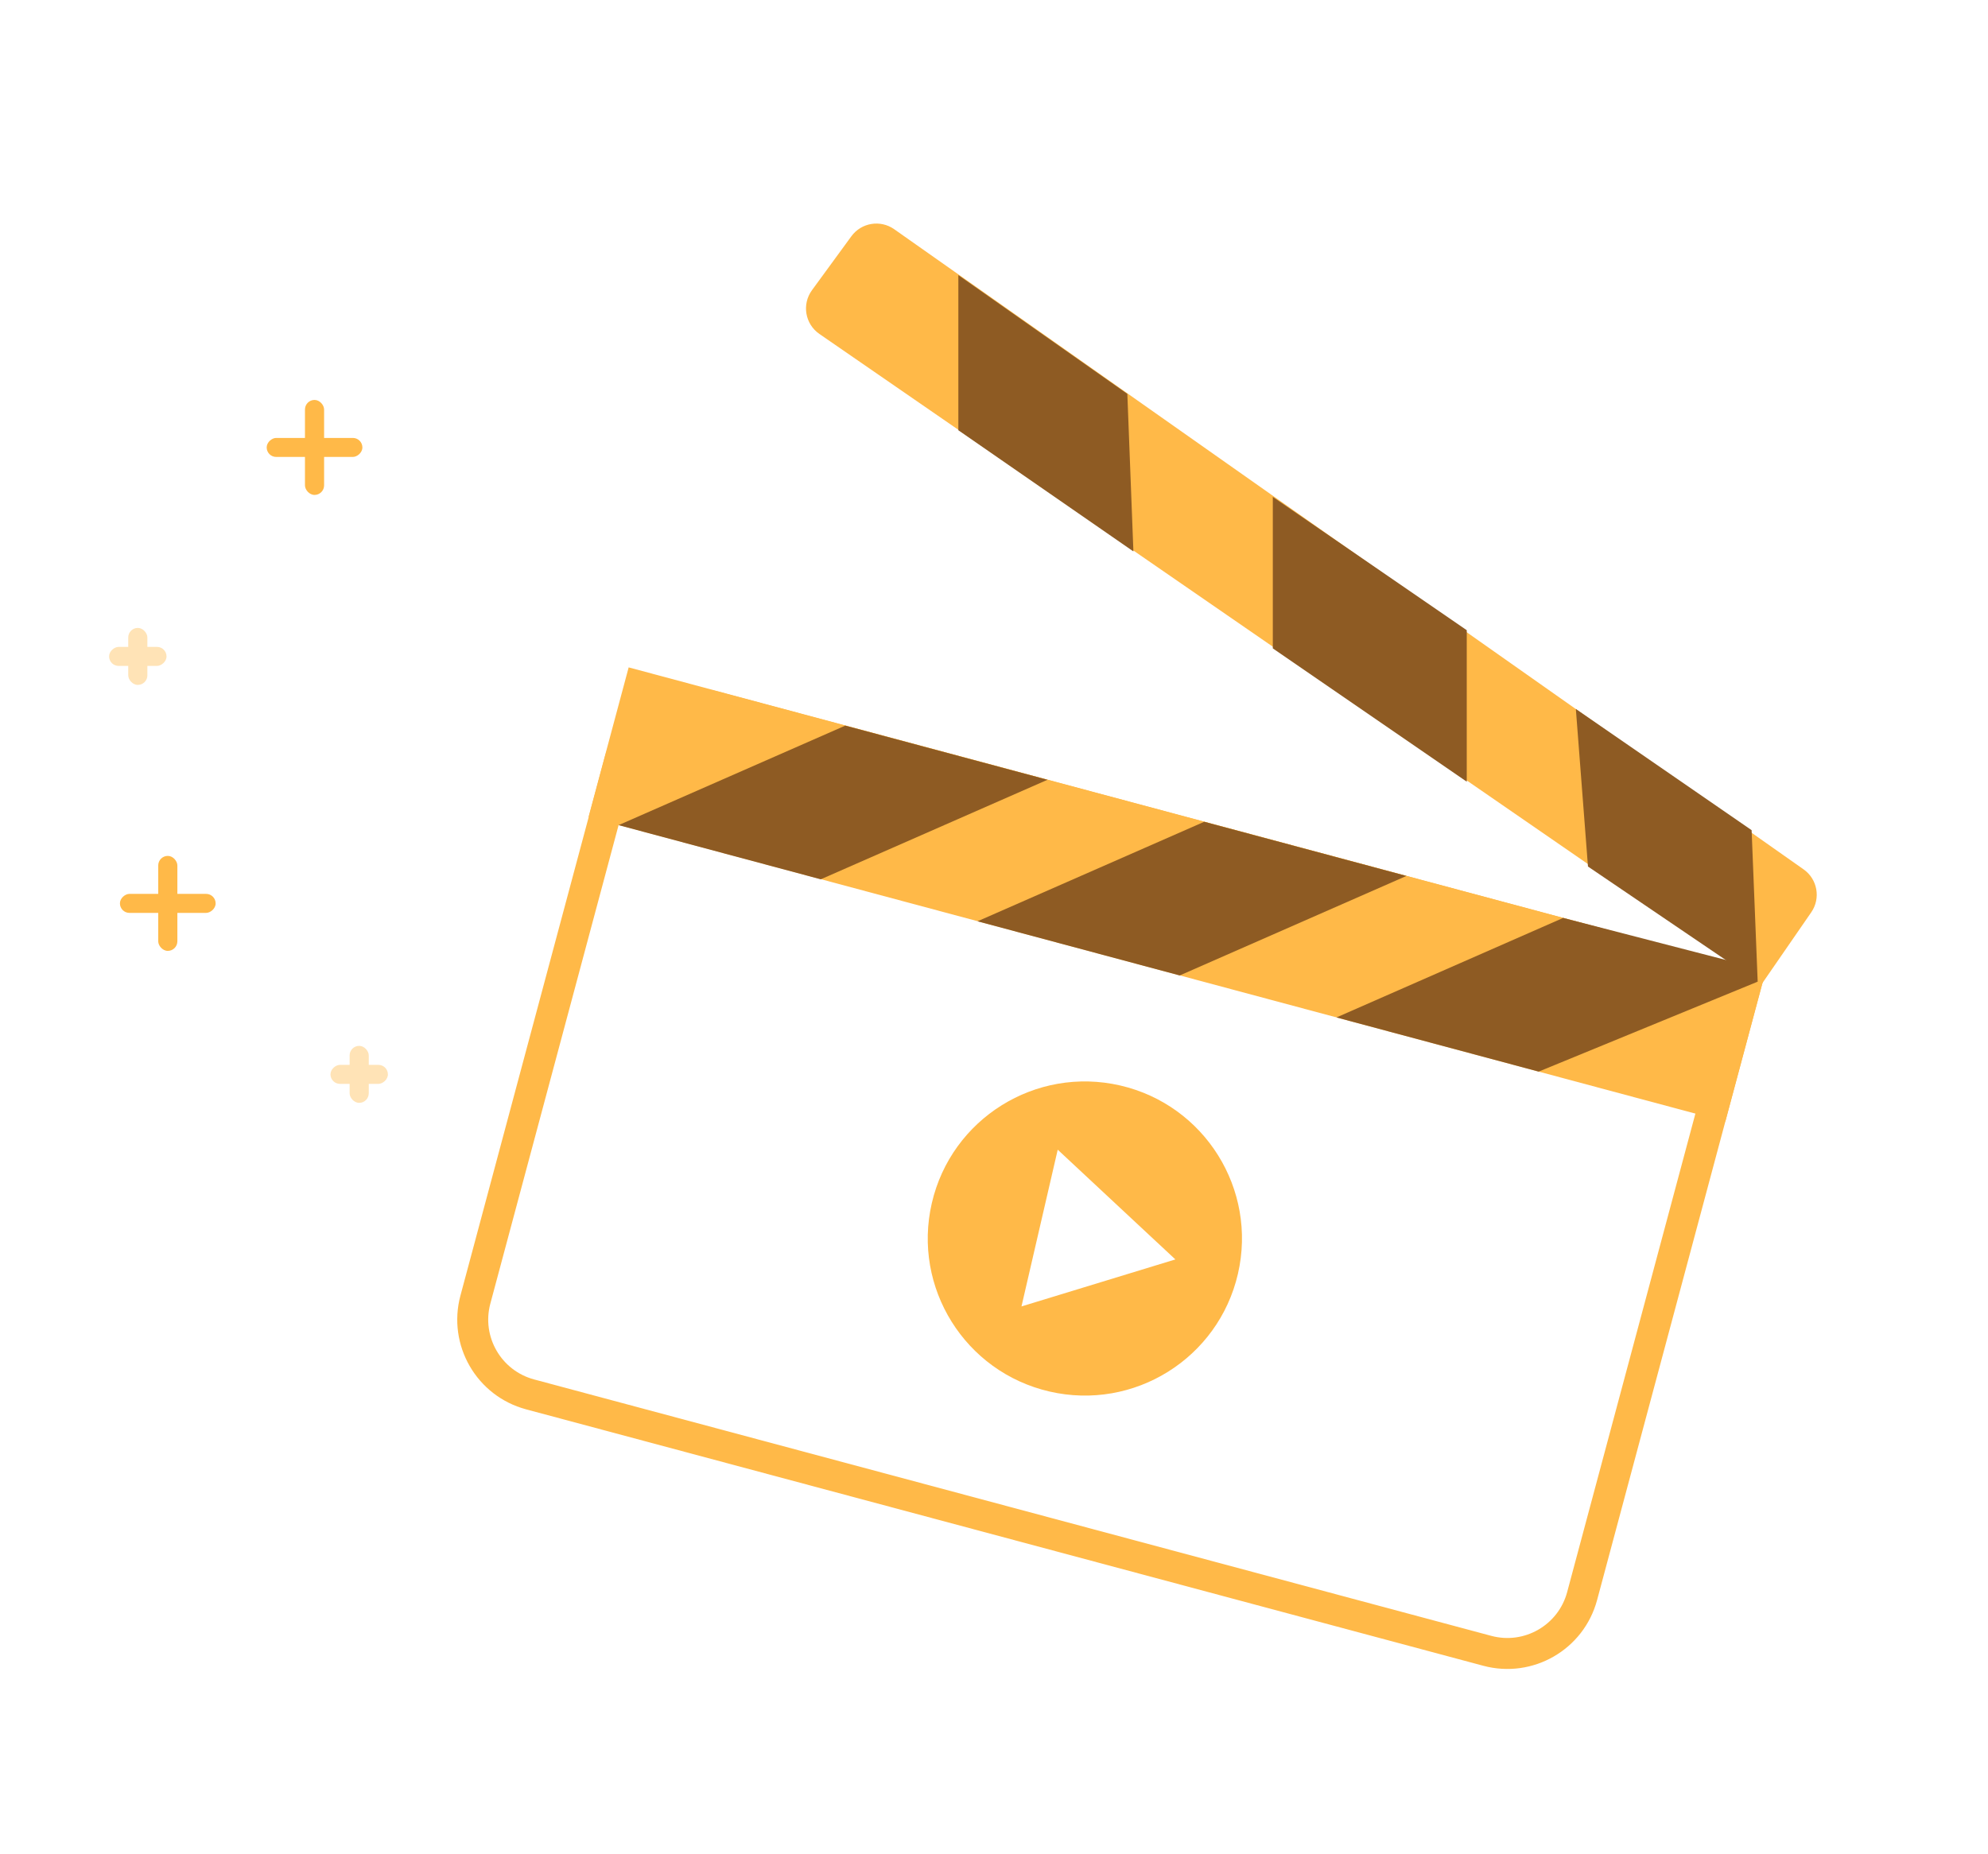 <svg width="164" height="153" viewBox="0 0 164 153" fill="none" xmlns="http://www.w3.org/2000/svg">
<rect x="25.158" y="33" width="1.579" height="7.838" rx="0.789" fill="#FFB948"/>
<rect x="29.895" y="36.135" width="1.568" height="7.895" rx="0.784" transform="rotate(90 29.895 36.135)" fill="#FFB948"/>
<g opacity="0.4">
<rect x="10.579" y="51.811" width="1.579" height="4.703" rx="0.789" fill="#FFB948"/>
<rect x="13.737" y="53.378" width="1.568" height="4.737" rx="0.784" transform="rotate(90 13.737 53.378)" fill="#FFB948"/>
</g>
<g opacity="0.4">
<rect x="28.842" y="86.297" width="1.579" height="4.703" rx="0.789" fill="#FFB948"/>
<rect x="32" y="87.865" width="1.568" height="4.737" rx="0.784" transform="rotate(90 32 87.865)" fill="#FFB948"/>
</g>
<rect x="13.053" y="70.622" width="1.579" height="7.838" rx="0.789" fill="#FFB948"/>
<rect x="17.789" y="73.757" width="1.568" height="7.895" rx="0.784" transform="rotate(90 17.789 73.757)" fill="#FFB948"/>
<path d="M144.071 81.113L58.94 58.302C55.533 57.389 52.032 59.411 51.119 62.818L39.217 107.234C38.304 110.641 40.326 114.143 43.733 115.056L122.695 136.214C126.102 137.127 129.604 135.105 130.517 131.698L144.071 81.113Z" stroke="#FFB948" stroke-width="2.555"/>
<path fill-rule="evenodd" clip-rule="evenodd" d="M86.577 114.819C93.55 116.431 100.51 112.085 102.122 105.112C103.733 98.139 99.387 91.179 92.414 89.567C85.441 87.956 78.481 92.302 76.87 99.275C75.258 106.248 79.604 113.208 86.577 114.819ZM84.267 107.797L96.962 103.919L87.257 94.864L84.267 107.797Z" fill="#FFB948"/>
<path d="M149.42 75.275C150.216 74.121 149.934 72.542 148.788 71.735L73.767 18.913C72.628 18.111 71.056 18.37 70.234 19.495L66.983 23.945C66.135 25.106 66.412 26.738 67.595 27.554L145.339 81.19L149.42 75.275Z" fill="#FFB948"/>
<rect width="97.075" height="12.773" transform="matrix(-0.966 -0.259 -0.259 0.966 145.636 80.21)" fill="#FFB948"/>
<path d="M126.932 88.422L145 81L143.5 79.5L128.955 75.74L110.251 83.952L126.932 88.422Z" fill="#8E5B23"/>
<path d="M97.321 80.488L116.025 72.276L99.344 67.806L80.641 76.018L97.321 80.488Z" fill="#8E5B23"/>
<path d="M144.5 68.5L145 81L131 71.5L130 58.5L144.5 68.5Z" fill="#8E5B23"/>
<path d="M121 52L121 64.5L105 53.5L105 41L121 52Z" fill="#8E5B23"/>
<path d="M93 32.5L93.5 45.5L79.059 35.5L79.059 22.7L93 32.5Z" fill="#8E5B23"/>
<path d="M67.711 72.554L86.414 64.342L69.734 59.872L51.03 68.084L67.711 72.554Z" fill="#8E5B23"/>
</svg>
